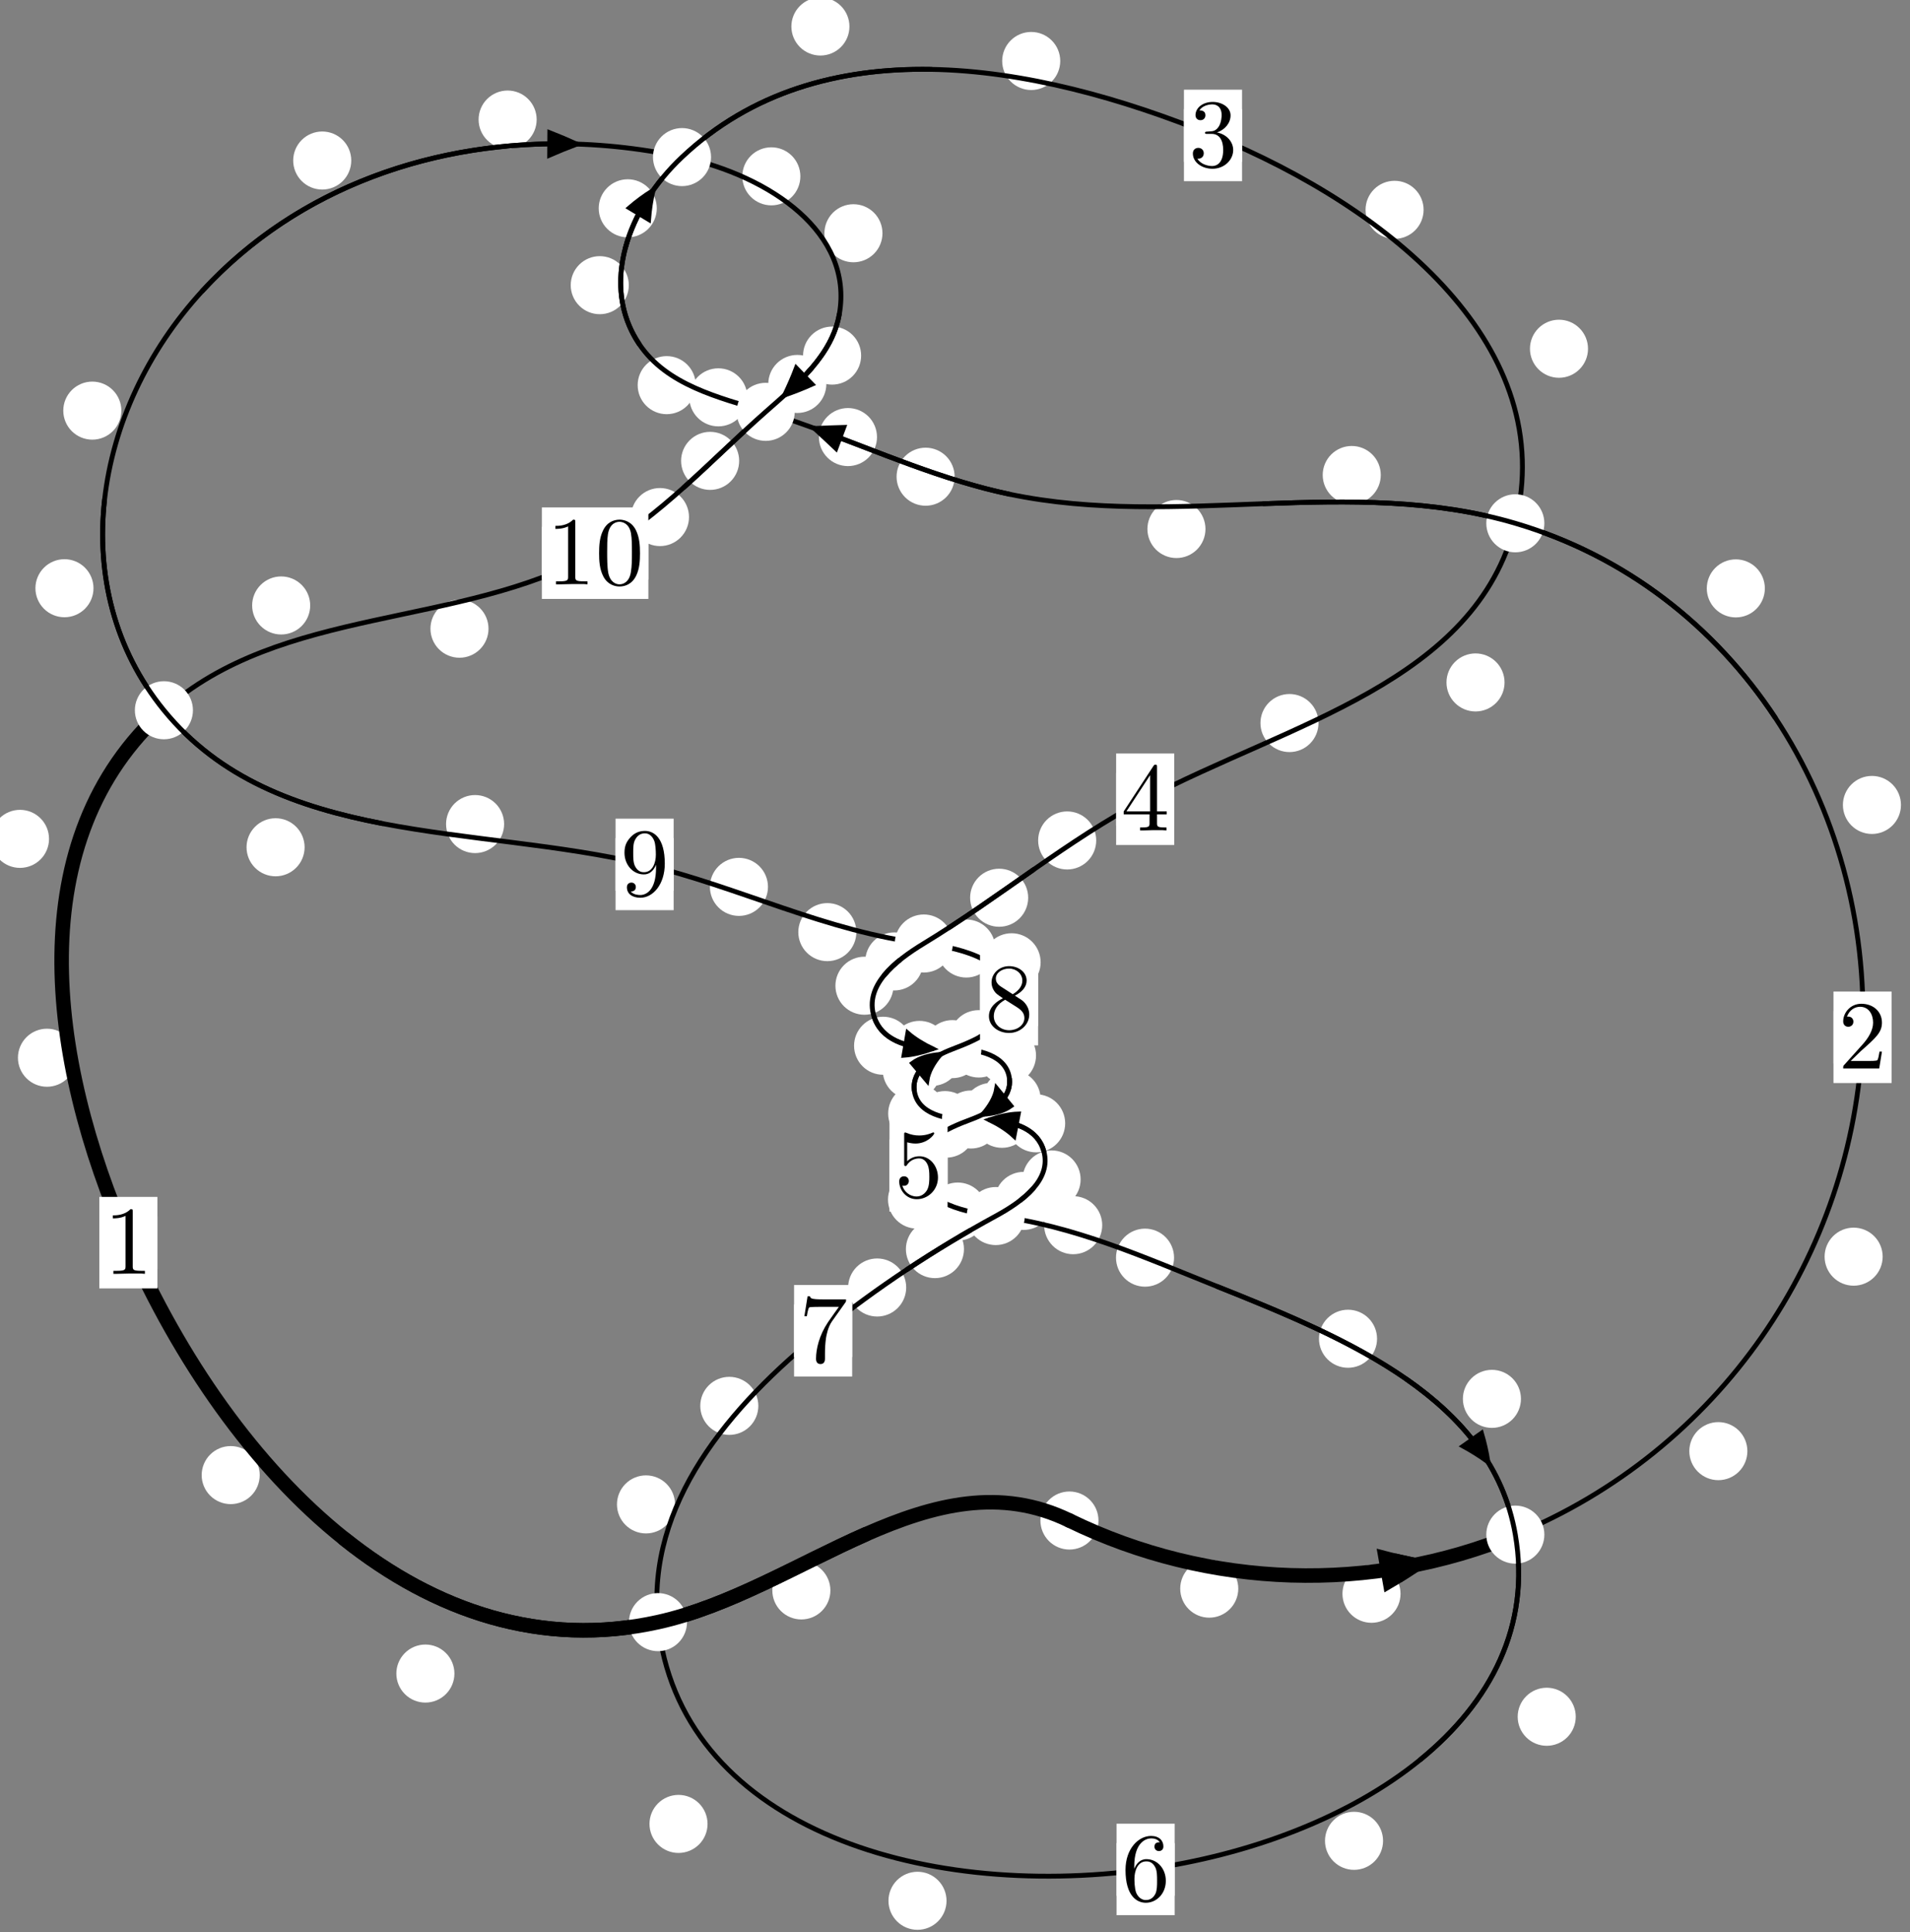 <?xml version="1.0"?>
<!-- Created by MetaPost 1.999 on 2021.07.06:0002 -->
<svg version="1.1" xmlns="http://www.w3.org/2000/svg" xmlns:xlink="http://www.w3.org/1999/xlink" width="196.631" height="198.947" viewBox="0 0 196.631 198.947">
<rect x="0" y="0" width="196.631" height="198.947" fill="#808080" stroke="none"/>
<!-- Original BoundingBox: -156.929916 -40.687622 39.701324 158.259766 -->
  <defs>
    <g transform="scale(0.01,0.01)" id="GLYPHcmr10_48">
      <path style="fill-rule: evenodd;" d="M460 -320C460 -400,455 -480,420 -554C374 -650,292 -666,250 -666C190 -666,117 -640,76 -547C44 -478,39 -400,39 -320C39 -245,43 -155,84 -79C127 2,200 22,249 22C303 22,379 1,423 -94C455 -163,460 -241,460 -320M249 -0C210 -0,151 -25,133 -121C122 -181,122 -273,122 -332C122 -396,122 -462,130 -516C149 -635,224 -644,249 -644C282 -644,348 -626,367 -527C377 -471,377 -395,377 -332C377 -257,377 -189,366 -125C351 -30,294 -0,249 -0"></path>
    </g>
    <g transform="scale(0.01,0.01)" id="GLYPHcmr10_49">
      <path style="fill-rule: evenodd;" d="M294 -640C294 -664,294 -666,271 -666C209 -602,121 -602,89 -602L89 -571C109 -571,168 -571,220 -597L220 -79C220 -43,217 -31,127 -31L95 -31L95 -0L257 -0L130 -3L217 -3L257 -3L297 -3L384 -3L419 -0L419 -31L387 -31C297 -31,294 -42,294 -79"></path>
    </g>
    <g transform="scale(0.01,0.01)" id="GLYPHcmr10_50">
      <path style="fill-rule: evenodd;" d="M127 -77L233 -180C389 -318,449 -372,449 -472C449 -586,359 -666,237 -666C124 -666,50 -574,50 -485C50 -429,100 -429,103 -429C120 -429,155 -441,155 -482C155 -508,137 -534,102 -534C94 -534,92 -534,89 -533C112 -598,166 -635,224 -635C315 -635,358 -554,358 -472C358 -392,308 -313,253 -251L61 -37C50 -26,50 -24,50 -0L421 -0L449 -174L424 -174C419 -144,412 -100,402 -85C395 -77,329 -77,307 -77"></path>
    </g>
    <g transform="scale(0.01,0.01)" id="GLYPHcmr10_51">
      <path style="fill-rule: evenodd;" d="M290 -352C372 -379,430 -449,430 -528C430 -610,342 -666,246 -666C145 -666,69 -606,69 -530C69 -497,91 -478,120 -478C151 -478,171 -500,171 -529C171 -579,124 -579,109 -579C140 -628,206 -641,242 -641C283 -641,338 -619,338 -529C338 -517,336 -459,310 -415C280 -367,246 -364,221 -363C213 -362,189 -360,182 -360C174 -359,167 -358,167 -348C167 -337,174 -337,191 -337L235 -337C317 -337,354 -269,354 -171C354 -35,285 -6,241 -6C198 -6,123 -23,88 -82C123 -77,154 -99,154 -137C154 -173,127 -193,98 -193C74 -193,42 -179,42 -135C42 -44,135 22,244 22C366 22,457 -69,457 -171C457 -253,394 -331,290 -352"></path>
    </g>
    <g transform="scale(0.01,0.01)" id="GLYPHcmr10_52">
      <path style="fill-rule: evenodd;" d="M294 -165L294 -78C294 -42,292 -31,218 -31L197 -31L197 -0L332 -0L238 -3L290 -3L332 -3L374 -3L427 -3L468 -0L468 -31L447 -31C373 -31,371 -42,371 -78L371 -165L471 -165L471 -196L371 -196L371 -651C371 -671,371 -677,355 -677C346 -677,343 -677,335 -665L28 -196L28 -165M300 -196L56 -196L300 -569"></path>
    </g>
    <g transform="scale(0.01,0.01)" id="GLYPHcmr10_53">
      <path style="fill-rule: evenodd;" d="M449 -201C449 -320,367 -420,259 -420C211 -420,168 -404,132 -369L132 -564C152 -558,185 -551,217 -551C340 -551,410 -642,410 -655C410 -661,407 -666,400 -666C399 -666,397 -666,392 -663C372 -654,323 -634,256 -634C216 -634,170 -641,123 -662C115 -665,113 -665,111 -665C101 -665,101 -657,101 -641L101 -345C101 -327,101 -319,115 -319C122 -319,124 -322,128 -328C139 -344,176 -398,257 -398C309 -398,334 -352,342 -334C358 -297,360 -258,360 -208C360 -173,360 -113,336 -71C312 -32,275 -6,229 -6C156 -6,99 -59,82 -118C85 -117,88 -116,99 -116C132 -116,149 -141,149 -165C149 -189,132 -214,99 -214C85 -214,50 -207,50 -161C50 -75,119 22,231 22C347 22,449 -74,449 -201"></path>
    </g>
    <g transform="scale(0.01,0.01)" id="GLYPHcmr10_54">
      <path style="fill-rule: evenodd;" d="M132 -328L132 -352C132 -605,256 -641,307 -641C331 -641,373 -635,395 -601C380 -601,340 -601,340 -556C340 -525,364 -510,386 -510C402 -510,432 -519,432 -558C432 -618,388 -666,305 -666C177 -666,42 -537,42 -316C42 -49,158 22,251 22C362 22,457 -72,457 -204C457 -331,368 -427,257 -427C189 -427,152 -376,132 -328M251 -6C188 -6,158 -66,152 -81C134 -128,134 -208,134 -226C134 -304,166 -404,256 -404C272 -404,318 -404,349 -342C367 -305,367 -254,367 -205C367 -157,367 -107,350 -71C320 -11,274 -6,251 -6"></path>
    </g>
    <g transform="scale(0.01,0.01)" id="GLYPHcmr10_55">
      <path style="fill-rule: evenodd;" d="M476 -609C485 -621,485 -623,485 -644L242 -644C120 -644,118 -657,114 -676L89 -676L56 -470L81 -470C84 -486,93 -549,106 -561C113 -567,191 -567,204 -567L411 -567C400 -551,321 -442,299 -409C209 -274,176 -135,176 -33C176 -23,176 22,222 22C268 22,268 -23,268 -33L268 -84C268 -139,271 -194,279 -248C283 -271,297 -357,341 -419"></path>
    </g>
    <g transform="scale(0.01,0.01)" id="GLYPHcmr10_56">
      <path style="fill-rule: evenodd;" d="M163 -457C117 -487,113 -521,113 -538C113 -599,178 -641,249 -641C322 -641,386 -589,386 -517C386 -460,347 -412,287 -377M309 -362C381 -399,430 -451,430 -517C430 -609,341 -666,250 -666C150 -666,69 -592,69 -499C69 -481,71 -436,113 -389C124 -377,161 -352,186 -335C128 -306,42 -250,42 -151C42 -45,144 22,249 22C362 22,457 -61,457 -168C457 -204,446 -249,408 -291C389 -312,373 -322,309 -362M209 -320L332 -242C360 -223,407 -193,407 -132C407 -58,332 -6,250 -6C164 -6,92 -68,92 -151C92 -209,124 -273,209 -320"></path>
    </g>
    <g transform="scale(0.01,0.01)" id="GLYPHcmr10_57">
      <path style="fill-rule: evenodd;" d="M367 -318L367 -286C367 -52,263 -6,205 -6C188 -6,134 -8,107 -42C151 -42,159 -71,159 -88C159 -119,135 -134,113 -134C97 -134,67 -125,67 -86C67 -19,121 22,206 22C335 22,457 -114,457 -329C457 -598,342 -666,253 -666C198 -666,149 -648,106 -603C65 -558,42 -516,42 -441C42 -316,130 -218,242 -218C303 -218,344 -260,367 -318M243 -241C227 -241,181 -241,150 -304C132 -341,132 -391,132 -440C132 -494,132 -541,153 -578C180 -628,218 -641,253 -641C299 -641,332 -607,349 -562C361 -530,365 -467,365 -421C365 -338,331 -241,243 -241"></path>
    </g>
  </defs>
  <path d="M127.478 163.561C127.478 162.768,127.163 162.008,126.603 161.448C126.042 160.887,125.282 160.572,124.489 160.572C123.697 160.572,122.937 160.887,122.376 161.448C121.816 162.008,121.501 162.768,121.501 163.561C121.501 164.354,121.816 165.114,122.376 165.674C122.937 166.235,123.697 166.55,124.489 166.55C125.282 166.55,126.042 166.235,126.603 165.674C127.163 165.114,127.478 164.354,127.478 163.561Z" style="fill: rgb(100%,100%,100%);stroke: none;"></path>
  <path d="M113.086 156.548C113.086 155.755,112.771 154.995,112.21 154.435C111.65 153.874,110.89 153.559,110.097 153.559C109.304 153.559,108.544 153.874,107.984 154.435C107.423 154.995,107.108 155.755,107.108 156.548C107.108 157.341,107.423 158.101,107.984 158.661C108.544 159.222,109.304 159.537,110.097 159.537C110.89 159.537,111.65 159.222,112.21 158.661C112.771 158.101,113.086 157.341,113.086 156.548Z" style="fill: rgb(100%,100%,100%);stroke: none;"></path>
  <path d="M179.89 149.405C179.89 148.612,179.575 147.852,179.014 147.291C178.454 146.731,177.693 146.416,176.901 146.416C176.108 146.416,175.348 146.731,174.787 147.291C174.227 147.852,173.912 148.612,173.912 149.405C173.912 150.197,174.227 150.957,174.787 151.518C175.348 152.078,176.108 152.393,176.901 152.393C177.693 152.393,178.454 152.078,179.014 151.518C179.575 150.957,179.89 150.197,179.89 149.405Z" style="fill: rgb(100%,100%,100%);stroke: none;"></path>
  <path d="M144.182 164.089C144.182 163.297,143.867 162.537,143.306 161.976C142.746 161.416,141.986 161.101,141.193 161.101C140.4 161.101,139.64 161.416,139.08 161.976C138.519 162.537,138.204 163.297,138.204 164.089C138.204 164.882,138.519 165.642,139.08 166.203C139.64 166.763,140.4 167.078,141.193 167.078C141.986 167.078,142.746 166.763,143.306 166.203C143.867 165.642,144.182 164.882,144.182 164.089Z" style="fill: rgb(100%,100%,100%);stroke: none;"></path>
  <path d="M195.701 82.874C195.701 82.082,195.386 81.322,194.826 80.761C194.265 80.201,193.505 79.886,192.713 79.886C191.92 79.886,191.16 80.201,190.599 80.761C190.039 81.322,189.724 82.082,189.724 82.874C189.724 83.667,190.039 84.427,190.599 84.988C191.16 85.548,191.92 85.863,192.713 85.863C193.505 85.863,194.265 85.548,194.826 84.988C195.386 84.427,195.701 83.667,195.701 82.874Z" style="fill: rgb(100%,100%,100%);stroke: none;"></path>
  <path d="M193.817 129.382C193.817 128.59,193.502 127.83,192.941 127.269C192.381 126.709,191.621 126.394,190.828 126.394C190.035 126.394,189.275 126.709,188.715 127.269C188.154 127.83,187.839 128.59,187.839 129.382C187.839 130.175,188.154 130.935,188.715 131.496C189.275 132.056,190.035 132.371,190.828 132.371C191.621 132.371,192.381 132.056,192.941 131.496C193.502 130.935,193.817 130.175,193.817 129.382Z" style="fill: rgb(100%,100%,100%);stroke: none;"></path>
  <path d="M142.149 48.905C142.149 48.112,141.834 47.352,141.273 46.791C140.713 46.231,139.952 45.916,139.16 45.916C138.367 45.916,137.607 46.231,137.046 46.791C136.486 47.352,136.171 48.112,136.171 48.905C136.171 49.697,136.486 50.457,137.046 51.018C137.607 51.578,138.367 51.893,139.16 51.893C139.952 51.893,140.713 51.578,141.273 51.018C141.834 50.457,142.149 49.697,142.149 48.905Z" style="fill: rgb(100%,100%,100%);stroke: none;"></path>
  <path d="M181.689 60.578C181.689 59.786,181.374 59.026,180.813 58.465C180.253 57.905,179.493 57.59,178.7 57.59C177.907 57.59,177.147 57.905,176.587 58.465C176.026 59.026,175.711 59.786,175.711 60.578C175.711 61.371,176.026 62.131,176.587 62.692C177.147 63.252,177.907 63.567,178.7 63.567C179.493 63.567,180.253 63.252,180.813 62.692C181.374 62.131,181.689 61.371,181.689 60.578Z" style="fill: rgb(100%,100%,100%);stroke: none;"></path>
  <path d="M98.278 49.081C98.278 48.288,97.964 47.528,97.403 46.967C96.843 46.407,96.082 46.092,95.29 46.092C94.497 46.092,93.737 46.407,93.176 46.967C92.616 47.528,92.301 48.288,92.301 49.081C92.301 49.873,92.616 50.633,93.176 51.194C93.737 51.754,94.497 52.069,95.29 52.069C96.082 52.069,96.843 51.754,97.403 51.194C97.964 50.633,98.278 49.873,98.278 49.081Z" style="fill: rgb(100%,100%,100%);stroke: none;"></path>
  <path d="M124.101 54.466C124.101 53.674,123.786 52.913,123.226 52.353C122.665 51.793,121.905 51.478,121.112 51.478C120.32 51.478,119.56 51.793,118.999 52.353C118.439 52.913,118.124 53.674,118.124 54.466C118.124 55.259,118.439 56.019,118.999 56.58C119.56 57.14,120.32 57.455,121.112 57.455C121.905 57.455,122.665 57.14,123.226 56.58C123.786 56.019,124.101 55.259,124.101 54.466Z" style="fill: rgb(100%,100%,100%);stroke: none;"></path>
  <path d="M76.94 40.909C76.94 40.116,76.625 39.356,76.064 38.795C75.504 38.235,74.744 37.92,73.951 37.92C73.158 37.92,72.398 38.235,71.838 38.795C71.277 39.356,70.962 40.116,70.962 40.909C70.962 41.701,71.277 42.462,71.838 43.022C72.398 43.582,73.158 43.897,73.951 43.897C74.744 43.897,75.504 43.582,76.064 43.022C76.625 42.462,76.94 41.701,76.94 40.909Z" style="fill: rgb(100%,100%,100%);stroke: none;"></path>
  <path d="M90.285 44.999C90.285 44.207,89.97 43.447,89.409 42.886C88.849 42.326,88.089 42.011,87.296 42.011C86.503 42.011,85.743 42.326,85.183 42.886C84.622 43.447,84.307 44.207,84.307 44.999C84.307 45.792,84.622 46.552,85.183 47.113C85.743 47.673,86.503 47.988,87.296 47.988C88.089 47.988,88.849 47.673,89.409 47.113C89.97 46.552,90.285 45.792,90.285 44.999Z" style="fill: rgb(100%,100%,100%);stroke: none;"></path>
  <path d="M64.733 29.361C64.733 28.568,64.418 27.808,63.857 27.248C63.297 26.687,62.537 26.372,61.744 26.372C60.951 26.372,60.191 26.687,59.631 27.248C59.07 27.808,58.755 28.568,58.755 29.361C58.755 30.154,59.07 30.914,59.631 31.474C60.191 32.035,60.951 32.35,61.744 32.35C62.537 32.35,63.297 32.035,63.857 31.474C64.418 30.914,64.733 30.154,64.733 29.361Z" style="fill: rgb(100%,100%,100%);stroke: none;"></path>
  <path d="M71.625 39.654C71.625 38.861,71.31 38.101,70.749 37.541C70.189 36.98,69.428 36.665,68.636 36.665C67.843 36.665,67.083 36.98,66.522 37.541C65.962 38.101,65.647 38.861,65.647 39.654C65.647 40.447,65.962 41.207,66.522 41.767C67.083 42.328,67.843 42.643,68.636 42.643C69.428 42.643,70.189 42.328,70.749 41.767C71.31 41.207,71.625 40.447,71.625 39.654Z" style="fill: rgb(100%,100%,100%);stroke: none;"></path>
  <path d="M87.448 2.729C87.448 1.936,87.133 1.176,86.573 0.616C86.012 0.055,85.252 -0.26,84.459 -0.26C83.667 -0.26,82.907 0.055,82.346 0.616C81.786 1.176,81.471 1.936,81.471 2.729C81.471 3.522,81.786 4.282,82.346 4.842C82.907 5.403,83.667 5.718,84.459 5.718C85.252 5.718,86.012 5.403,86.573 4.842C87.133 4.282,87.448 3.522,87.448 2.729Z" style="fill: rgb(100%,100%,100%);stroke: none;"></path>
  <path d="M67.615 21.446C67.615 20.653,67.3 19.893,66.739 19.333C66.179 18.772,65.419 18.457,64.626 18.457C63.833 18.457,63.073 18.772,62.513 19.333C61.952 19.893,61.637 20.653,61.637 21.446C61.637 22.239,61.952 22.999,62.513 23.559C63.073 24.12,63.833 24.435,64.626 24.435C65.419 24.435,66.179 24.12,66.739 23.559C67.3 22.999,67.615 22.239,67.615 21.446Z" style="fill: rgb(100%,100%,100%);stroke: none;"></path>
  <path d="M146.557 21.602C146.557 20.809,146.242 20.049,145.682 19.489C145.121 18.928,144.361 18.613,143.569 18.613C142.776 18.613,142.016 18.928,141.455 19.489C140.895 20.049,140.58 20.809,140.58 21.602C140.58 22.395,140.895 23.155,141.455 23.715C142.016 24.276,142.776 24.591,143.569 24.591C144.361 24.591,145.121 24.276,145.682 23.715C146.242 23.155,146.557 22.395,146.557 21.602Z" style="fill: rgb(100%,100%,100%);stroke: none;"></path>
  <path d="M109.15 6.279C109.15 5.486,108.835 4.726,108.275 4.166C107.714 3.605,106.954 3.29,106.161 3.29C105.369 3.29,104.609 3.605,104.048 4.166C103.488 4.726,103.173 5.486,103.173 6.279C103.173 7.072,103.488 7.832,104.048 8.392C104.609 8.953,105.369 9.268,106.161 9.268C106.954 9.268,107.714 8.953,108.275 8.392C108.835 7.832,109.15 7.072,109.15 6.279Z" style="fill: rgb(100%,100%,100%);stroke: none;"></path>
  <path d="M154.891 70.261C154.891 69.469,154.576 68.708,154.015 68.148C153.455 67.588,152.695 67.273,151.902 67.273C151.109 67.273,150.349 67.588,149.789 68.148C149.228 68.708,148.913 69.469,148.913 70.261C148.913 71.054,149.228 71.814,149.789 72.375C150.349 72.935,151.109 73.25,151.902 73.25C152.695 73.25,153.455 72.935,154.015 72.375C154.576 71.814,154.891 71.054,154.891 70.261Z" style="fill: rgb(100%,100%,100%);stroke: none;"></path>
  <path d="M163.483 35.906C163.483 35.113,163.168 34.353,162.608 33.793C162.048 33.232,161.287 32.917,160.495 32.917C159.702 32.917,158.942 33.232,158.381 33.793C157.821 34.353,157.506 35.113,157.506 35.906C157.506 36.699,157.821 37.459,158.381 38.019C158.942 38.58,159.702 38.895,160.495 38.895C161.287 38.895,162.048 38.58,162.608 38.019C163.168 37.459,163.483 36.699,163.483 35.906Z" style="fill: rgb(100%,100%,100%);stroke: none;"></path>
  <path d="M112.853 86.53C112.853 85.737,112.538 84.977,111.978 84.417C111.417 83.856,110.657 83.541,109.864 83.541C109.072 83.541,108.312 83.856,107.751 84.417C107.191 84.977,106.876 85.737,106.876 86.53C106.876 87.323,107.191 88.083,107.751 88.643C108.312 89.204,109.072 89.519,109.864 89.519C110.657 89.519,111.417 89.204,111.978 88.643C112.538 88.083,112.853 87.323,112.853 86.53Z" style="fill: rgb(100%,100%,100%);stroke: none;"></path>
  <path d="M135.739 74.443C135.739 73.65,135.424 72.89,134.863 72.33C134.303 71.769,133.543 71.454,132.75 71.454C131.957 71.454,131.197 71.769,130.637 72.33C130.076 72.89,129.761 73.65,129.761 74.443C129.761 75.236,130.076 75.996,130.637 76.557C131.197 77.117,131.957 77.432,132.75 77.432C133.543 77.432,134.303 77.117,134.863 76.557C135.424 75.996,135.739 75.236,135.739 74.443Z" style="fill: rgb(100%,100%,100%);stroke: none;"></path>
  <path d="M95.054 98.986C95.054 98.193,94.739 97.433,94.179 96.872C93.618 96.312,92.858 95.997,92.065 95.997C91.273 95.997,90.512 96.312,89.952 96.872C89.391 97.433,89.077 98.193,89.077 98.986C89.077 99.778,89.391 100.539,89.952 101.099C90.512 101.66,91.273 101.974,92.065 101.974C92.858 101.974,93.618 101.66,94.179 101.099C94.739 100.539,95.054 99.778,95.054 98.986Z" style="fill: rgb(100%,100%,100%);stroke: none;"></path>
  <path d="M105.849 92.428C105.849 91.635,105.534 90.875,104.974 90.315C104.413 89.754,103.653 89.439,102.86 89.439C102.068 89.439,101.308 89.754,100.747 90.315C100.187 90.875,99.872 91.635,99.872 92.428C99.872 93.221,100.187 93.981,100.747 94.541C101.308 95.102,102.068 95.417,102.86 95.417C103.653 95.417,104.413 95.102,104.974 94.541C105.534 93.981,105.849 93.221,105.849 92.428Z" style="fill: rgb(100%,100%,100%);stroke: none;"></path>
  <path d="M93.903 107.666C93.903 106.874,93.588 106.114,93.027 105.553C92.467 104.993,91.707 104.678,90.914 104.678C90.121 104.678,89.361 104.993,88.801 105.553C88.24 106.114,87.925 106.874,87.925 107.666C87.925 108.459,88.24 109.219,88.801 109.78C89.361 110.34,90.121 110.655,90.914 110.655C91.707 110.655,92.467 110.34,93.027 109.78C93.588 109.219,93.903 108.459,93.903 107.666Z" style="fill: rgb(100%,100%,100%);stroke: none;"></path>
  <path d="M91.982 101.487C91.982 100.694,91.667 99.934,91.107 99.373C90.547 98.813,89.786 98.498,88.994 98.498C88.201 98.498,87.441 98.813,86.88 99.373C86.32 99.934,86.005 100.694,86.005 101.487C86.005 102.279,86.32 103.04,86.88 103.6C87.441 104.16,88.201 104.475,88.994 104.475C89.786 104.475,90.547 104.16,91.107 103.6C91.667 103.04,91.982 102.279,91.982 101.487Z" style="fill: rgb(100%,100%,100%);stroke: none;"></path>
  <path d="M103.756 107.95C103.756 107.157,103.441 106.397,102.88 105.837C102.32 105.276,101.559 104.961,100.767 104.961C99.974 104.961,99.214 105.276,98.653 105.837C98.093 106.397,97.778 107.157,97.778 107.95C97.778 108.743,98.093 109.503,98.653 110.063C99.214 110.624,99.974 110.939,100.767 110.939C101.559 110.939,102.32 110.624,102.88 110.063C103.441 109.503,103.756 108.743,103.756 107.95Z" style="fill: rgb(100%,100%,100%);stroke: none;"></path>
  <path d="M97.647 108.095C97.647 107.302,97.332 106.542,96.772 105.981C96.212 105.421,95.451 105.106,94.659 105.106C93.866 105.106,93.106 105.421,92.545 105.981C91.985 106.542,91.67 107.302,91.67 108.095C91.67 108.887,91.985 109.647,92.545 110.208C93.106 110.768,93.866 111.083,94.659 111.083C95.451 111.083,96.212 110.768,96.772 110.208C97.332 109.647,97.647 108.887,97.647 108.095Z" style="fill: rgb(100%,100%,100%);stroke: none;"></path>
  <path d="M107.129 113.163C107.129 112.37,106.814 111.61,106.253 111.049C105.693 110.489,104.933 110.174,104.14 110.174C103.347 110.174,102.587 110.489,102.027 111.049C101.466 111.61,101.151 112.37,101.151 113.163C101.151 113.955,101.466 114.716,102.027 115.276C102.587 115.837,103.347 116.151,104.14 116.151C104.933 116.151,105.693 115.837,106.253 115.276C106.814 114.716,107.129 113.955,107.129 113.163Z" style="fill: rgb(100%,100%,100%);stroke: none;"></path>
  <path d="M106.657 108.669C106.657 107.876,106.342 107.116,105.781 106.556C105.221 105.995,104.461 105.68,103.668 105.68C102.875 105.68,102.115 105.995,101.555 106.556C100.994 107.116,100.679 107.876,100.679 108.669C100.679 109.462,100.994 110.222,101.555 110.782C102.115 111.343,102.875 111.658,103.668 111.658C104.461 111.658,105.221 111.343,105.781 110.782C106.342 110.222,106.657 109.462,106.657 108.669Z" style="fill: rgb(100%,100%,100%);stroke: none;"></path>
  <path d="M100.41 116.199C100.41 115.406,100.095 114.646,99.535 114.086C98.975 113.525,98.214 113.21,97.422 113.21C96.629 113.21,95.869 113.525,95.308 114.086C94.748 114.646,94.433 115.406,94.433 116.199C94.433 116.992,94.748 117.752,95.308 118.312C95.869 118.873,96.629 119.188,97.422 119.188C98.214 119.188,98.975 118.873,99.535 118.312C100.095 117.752,100.41 116.992,100.41 116.199Z" style="fill: rgb(100%,100%,100%);stroke: none;"></path>
  <path d="M105.043 114.483C105.043 113.69,104.728 112.93,104.167 112.37C103.607 111.809,102.847 111.494,102.054 111.494C101.261 111.494,100.501 111.809,99.941 112.37C99.38 112.93,99.065 113.69,99.065 114.483C99.065 115.276,99.38 116.036,99.941 116.596C100.501 117.157,101.261 117.472,102.054 117.472C102.847 117.472,103.607 117.157,104.167 116.596C104.728 116.036,105.043 115.276,105.043 114.483Z" style="fill: rgb(100%,100%,100%);stroke: none;"></path>
  <path d="M97.395 123.507C97.395 122.714,97.081 121.954,96.52 121.394C95.96 120.833,95.199 120.518,94.407 120.518C93.614 120.518,92.854 120.833,92.293 121.394C91.733 121.954,91.418 122.714,91.418 123.507C91.418 124.3,91.733 125.06,92.293 125.62C92.854 126.181,93.614 126.496,94.407 126.496C95.199 126.496,95.96 126.181,96.52 125.62C97.081 125.06,97.395 124.3,97.395 123.507Z" style="fill: rgb(100%,100%,100%);stroke: none;"></path>
  <path d="M97.669 117.449C97.669 116.656,97.354 115.896,96.794 115.336C96.233 114.775,95.473 114.46,94.681 114.46C93.888 114.46,93.128 114.775,92.567 115.336C92.007 115.896,91.692 116.656,91.692 117.449C91.692 118.242,92.007 119.002,92.567 119.562C93.128 120.123,93.888 120.438,94.681 120.438C95.473 120.438,96.233 120.123,96.794 119.562C97.354 119.002,97.669 118.242,97.669 117.449Z" style="fill: rgb(100%,100%,100%);stroke: none;"></path>
  <path d="M113.471 126.142C113.471 125.349,113.156 124.589,112.596 124.029C112.035 123.468,111.275 123.153,110.482 123.153C109.69 123.153,108.929 123.468,108.369 124.029C107.808 124.589,107.493 125.349,107.493 126.142C107.493 126.935,107.808 127.695,108.369 128.255C108.929 128.816,109.69 129.131,110.482 129.131C111.275 129.131,112.035 128.816,112.596 128.255C113.156 127.695,113.471 126.935,113.471 126.142Z" style="fill: rgb(100%,100%,100%);stroke: none;"></path>
  <path d="M101.587 124.738C101.587 123.945,101.272 123.185,100.712 122.625C100.152 122.064,99.391 121.749,98.599 121.749C97.806 121.749,97.046 122.064,96.485 122.625C95.925 123.185,95.61 123.945,95.61 124.738C95.61 125.531,95.925 126.291,96.485 126.852C97.046 127.412,97.806 127.727,98.599 127.727C99.391 127.727,100.152 127.412,100.712 126.852C101.272 126.291,101.587 125.531,101.587 124.738Z" style="fill: rgb(100%,100%,100%);stroke: none;"></path>
  <path d="M141.765 137.832C141.765 137.04,141.45 136.28,140.89 135.719C140.329 135.159,139.569 134.844,138.777 134.844C137.984 134.844,137.224 135.159,136.663 135.719C136.103 136.28,135.788 137.04,135.788 137.832C135.788 138.625,136.103 139.385,136.663 139.946C137.224 140.506,137.984 140.821,138.777 140.821C139.569 140.821,140.329 140.506,140.89 139.946C141.45 139.385,141.765 138.625,141.765 137.832Z" style="fill: rgb(100%,100%,100%);stroke: none;"></path>
  <path d="M120.868 129.484C120.868 128.692,120.553 127.932,119.992 127.371C119.432 126.811,118.672 126.496,117.879 126.496C117.086 126.496,116.326 126.811,115.766 127.371C115.205 127.932,114.89 128.692,114.89 129.484C114.89 130.277,115.205 131.037,115.766 131.598C116.326 132.158,117.086 132.473,117.879 132.473C118.672 132.473,119.432 132.158,119.992 131.598C120.553 131.037,120.868 130.277,120.868 129.484Z" style="fill: rgb(100%,100%,100%);stroke: none;"></path>
  <path d="M162.221 176.752C162.221 175.959,161.906 175.199,161.345 174.639C160.785 174.078,160.025 173.763,159.232 173.763C158.439 173.763,157.679 174.078,157.119 174.639C156.558 175.199,156.243 175.959,156.243 176.752C156.243 177.545,156.558 178.305,157.119 178.865C157.679 179.426,158.439 179.741,159.232 179.741C160.025 179.741,160.785 179.426,161.345 178.865C161.906 178.305,162.221 177.545,162.221 176.752Z" style="fill: rgb(100%,100%,100%);stroke: none;"></path>
  <path d="M156.579 144.022C156.579 143.229,156.264 142.469,155.704 141.908C155.143 141.348,154.383 141.033,153.591 141.033C152.798 141.033,152.038 141.348,151.477 141.908C150.917 142.469,150.602 143.229,150.602 144.022C150.602 144.814,150.917 145.575,151.477 146.135C152.038 146.695,152.798 147.01,153.591 147.01C154.383 147.01,155.143 146.695,155.704 146.135C156.264 145.575,156.579 144.814,156.579 144.022Z" style="fill: rgb(100%,100%,100%);stroke: none;"></path>
  <path d="M97.444 195.699C97.444 194.906,97.129 194.146,96.568 193.586C96.008 193.025,95.248 192.71,94.455 192.71C93.662 192.71,92.902 193.025,92.342 193.586C91.781 194.146,91.466 194.906,91.466 195.699C91.466 196.492,91.781 197.252,92.342 197.812C92.902 198.373,93.662 198.688,94.455 198.688C95.248 198.688,96.008 198.373,96.568 197.812C97.129 197.252,97.444 196.492,97.444 195.699Z" style="fill: rgb(100%,100%,100%);stroke: none;"></path>
  <path d="M142.384 189.524C142.384 188.732,142.069 187.971,141.508 187.411C140.948 186.85,140.188 186.535,139.395 186.535C138.602 186.535,137.842 186.85,137.282 187.411C136.721 187.971,136.406 188.732,136.406 189.524C136.406 190.317,136.721 191.077,137.282 191.638C137.842 192.198,138.602 192.513,139.395 192.513C140.188 192.513,140.948 192.198,141.508 191.638C142.069 191.077,142.384 190.317,142.384 189.524Z" style="fill: rgb(100%,100%,100%);stroke: none;"></path>
  <path d="M69.493 154.888C69.493 154.095,69.178 153.335,68.618 152.775C68.057 152.214,67.297 151.899,66.504 151.899C65.712 151.899,64.952 152.214,64.391 152.775C63.831 153.335,63.516 154.095,63.516 154.888C63.516 155.681,63.831 156.441,64.391 157.001C64.952 157.562,65.712 157.877,66.504 157.877C67.297 157.877,68.057 157.562,68.618 157.001C69.178 156.441,69.493 155.681,69.493 154.888Z" style="fill: rgb(100%,100%,100%);stroke: none;"></path>
  <path d="M72.841 187.785C72.841 186.992,72.526 186.232,71.966 185.671C71.405 185.111,70.645 184.796,69.852 184.796C69.06 184.796,68.299 185.111,67.739 185.671C67.178 186.232,66.863 186.992,66.863 187.785C66.863 188.577,67.178 189.338,67.739 189.898C68.299 190.459,69.06 190.773,69.852 190.773C70.645 190.773,71.405 190.459,71.966 189.898C72.526 189.338,72.841 188.577,72.841 187.785Z" style="fill: rgb(100%,100%,100%);stroke: none;"></path>
  <path d="M93.292 132.556C93.292 131.763,92.977 131.003,92.416 130.443C91.856 129.882,91.096 129.567,90.303 129.567C89.51 129.567,88.75 129.882,88.19 130.443C87.629 131.003,87.314 131.763,87.314 132.556C87.314 133.349,87.629 134.109,88.19 134.669C88.75 135.23,89.51 135.545,90.303 135.545C91.096 135.545,91.856 135.23,92.416 134.669C92.977 134.109,93.292 133.349,93.292 132.556Z" style="fill: rgb(100%,100%,100%);stroke: none;"></path>
  <path d="M78.069 144.743C78.069 143.95,77.754 143.19,77.194 142.629C76.633 142.069,75.873 141.754,75.08 141.754C74.288 141.754,73.527 142.069,72.967 142.629C72.406 143.19,72.091 143.95,72.091 144.743C72.091 145.535,72.406 146.295,72.967 146.856C73.527 147.416,74.288 147.731,75.08 147.731C75.873 147.731,76.633 147.416,77.194 146.856C77.754 146.295,78.069 145.535,78.069 144.743Z" style="fill: rgb(100%,100%,100%);stroke: none;"></path>
  <path d="M108.368 123.64C108.368 122.848,108.054 122.088,107.493 121.527C106.933 120.967,106.172 120.652,105.38 120.652C104.587 120.652,103.827 120.967,103.266 121.527C102.706 122.088,102.391 122.848,102.391 123.64C102.391 124.433,102.706 125.193,103.266 125.754C103.827 126.314,104.587 126.629,105.38 126.629C106.172 126.629,106.933 126.314,107.493 125.754C108.054 125.193,108.368 124.433,108.368 123.64Z" style="fill: rgb(100%,100%,100%);stroke: none;"></path>
  <path d="M99.239 128.605C99.239 127.812,98.924 127.052,98.363 126.491C97.803 125.931,97.043 125.616,96.25 125.616C95.457 125.616,94.697 125.931,94.137 126.491C93.576 127.052,93.261 127.812,93.261 128.605C93.261 129.397,93.576 130.157,94.137 130.718C94.697 131.278,95.457 131.593,96.25 131.593C97.043 131.593,97.803 131.278,98.363 130.718C98.924 130.157,99.239 129.397,99.239 128.605Z" style="fill: rgb(100%,100%,100%);stroke: none;"></path>
  <path d="M109.658 115.654C109.658 114.861,109.343 114.101,108.783 113.54C108.222 112.98,107.462 112.665,106.67 112.665C105.877 112.665,105.117 112.98,104.556 113.54C103.996 114.101,103.681 114.861,103.681 115.654C103.681 116.446,103.996 117.207,104.556 117.767C105.117 118.328,105.877 118.642,106.67 118.642C107.462 118.642,108.222 118.328,108.783 117.767C109.343 117.207,109.658 116.446,109.658 115.654Z" style="fill: rgb(100%,100%,100%);stroke: none;"></path>
  <path d="M111.248 121.431C111.248 120.638,110.933 119.878,110.373 119.317C109.812 118.757,109.052 118.442,108.26 118.442C107.467 118.442,106.707 118.757,106.146 119.317C105.586 119.878,105.271 120.638,105.271 121.431C105.271 122.223,105.586 122.983,106.146 123.544C106.707 124.104,107.467 124.419,108.26 124.419C109.052 124.419,109.812 124.104,110.373 123.544C110.933 122.983,111.248 122.223,111.248 121.431Z" style="fill: rgb(100%,100%,100%);stroke: none;"></path>
  <path d="M100.273 115.321C100.273 114.528,99.958 113.768,99.398 113.208C98.837 112.647,98.077 112.332,97.285 112.332C96.492 112.332,95.732 112.647,95.171 113.208C94.611 113.768,94.296 114.528,94.296 115.321C94.296 116.114,94.611 116.874,95.171 117.434C95.732 117.995,96.492 118.31,97.285 118.31C98.077 118.31,98.837 117.995,99.398 117.434C99.958 116.874,100.273 116.114,100.273 115.321Z" style="fill: rgb(100%,100%,100%);stroke: none;"></path>
  <path d="M106.139 115.188C106.139 114.395,105.824 113.635,105.263 113.074C104.703 112.514,103.943 112.199,103.15 112.199C102.357 112.199,101.597 112.514,101.037 113.074C100.476 113.635,100.161 114.395,100.161 115.188C100.161 115.98,100.476 116.741,101.037 117.301C101.597 117.862,102.357 118.176,103.15 118.176C103.943 118.176,104.703 117.862,105.263 117.301C105.824 116.741,106.139 115.98,106.139 115.188Z" style="fill: rgb(100%,100%,100%);stroke: none;"></path>
  <path d="M96.853 110.182C96.853 109.389,96.538 108.629,95.978 108.069C95.418 107.508,94.657 107.193,93.865 107.193C93.072 107.193,92.312 107.508,91.751 108.069C91.191 108.629,90.876 109.389,90.876 110.182C90.876 110.975,91.191 111.735,91.751 112.295C92.312 112.856,93.072 113.171,93.865 113.171C94.657 113.171,95.418 112.856,95.978 112.295C96.538 111.735,96.853 110.975,96.853 110.182Z" style="fill: rgb(100%,100%,100%);stroke: none;"></path>
  <path d="M97.413 114.646C97.413 113.853,97.098 113.093,96.537 112.533C95.977 111.972,95.217 111.657,94.424 111.657C93.631 111.657,92.871 111.972,92.311 112.533C91.75 113.093,91.435 113.853,91.435 114.646C91.435 115.439,91.75 116.199,92.311 116.759C92.871 117.32,93.631 117.635,94.424 117.635C95.217 117.635,95.977 117.32,96.537 116.759C97.098 116.199,97.413 115.439,97.413 114.646Z" style="fill: rgb(100%,100%,100%);stroke: none;"></path>
  <path d="M103.732 106.99C103.732 106.197,103.417 105.437,102.856 104.876C102.296 104.316,101.536 104.001,100.743 104.001C99.95 104.001,99.19 104.316,98.63 104.876C98.069 105.437,97.754 106.197,97.754 106.99C97.754 107.782,98.069 108.542,98.63 109.103C99.19 109.663,99.95 109.978,100.743 109.978C101.536 109.978,102.296 109.663,102.856 109.103C103.417 108.542,103.732 107.782,103.732 106.99Z" style="fill: rgb(100%,100%,100%);stroke: none;"></path>
  <path d="M98.928 108.815C98.928 108.022,98.613 107.262,98.053 106.701C97.492 106.141,96.732 105.826,95.939 105.826C95.147 105.826,94.387 106.141,93.826 106.701C93.266 107.262,92.951 108.022,92.951 108.815C92.951 109.607,93.266 110.368,93.826 110.928C94.387 111.489,95.147 111.803,95.939 111.803C96.732 111.803,97.492 111.489,98.053 110.928C98.613 110.368,98.928 109.607,98.928 108.815Z" style="fill: rgb(100%,100%,100%);stroke: none;"></path>
  <path d="M107.131 99.074C107.131 98.281,106.816 97.521,106.256 96.96C105.695 96.4,104.935 96.085,104.143 96.085C103.35 96.085,102.59 96.4,102.029 96.96C101.469 97.521,101.154 98.281,101.154 99.074C101.154 99.866,101.469 100.626,102.029 101.187C102.59 101.747,103.35 102.062,104.143 102.062C104.935 102.062,105.695 101.747,106.256 101.187C106.816 100.626,107.131 99.866,107.131 99.074Z" style="fill: rgb(100%,100%,100%);stroke: none;"></path>
  <path d="M106.679 105.692C106.679 104.9,106.364 104.14,105.803 103.579C105.243 103.019,104.482 102.704,103.69 102.704C102.897 102.704,102.137 103.019,101.576 103.579C101.016 104.14,100.701 104.9,100.701 105.692C100.701 106.485,101.016 107.245,101.576 107.806C102.137 108.366,102.897 108.681,103.69 108.681C104.482 108.681,105.243 108.366,105.803 107.806C106.364 107.245,106.679 106.485,106.679 105.692Z" style="fill: rgb(100%,100%,100%);stroke: none;"></path>
  <path d="M88.162 95.968C88.162 95.176,87.847 94.416,87.287 93.855C86.726 93.295,85.966 92.98,85.173 92.98C84.381 92.98,83.62 93.295,83.06 93.855C82.499 94.416,82.185 95.176,82.185 95.968C82.185 96.761,82.499 97.521,83.06 98.082C83.62 98.642,84.381 98.957,85.173 98.957C85.966 98.957,86.726 98.642,87.287 98.082C87.847 97.521,88.162 96.761,88.162 95.968Z" style="fill: rgb(100%,100%,100%);stroke: none;"></path>
  <path d="M102.468 97.656C102.468 96.863,102.153 96.103,101.592 95.543C101.032 94.982,100.272 94.667,99.479 94.667C98.686 94.667,97.926 94.982,97.366 95.543C96.805 96.103,96.49 96.863,96.49 97.656C96.49 98.449,96.805 99.209,97.366 99.769C97.926 100.33,98.686 100.645,99.479 100.645C100.272 100.645,101.032 100.33,101.592 99.769C102.153 99.209,102.468 98.449,102.468 97.656Z" style="fill: rgb(100%,100%,100%);stroke: none;"></path>
  <path d="M51.898 84.844C51.898 84.051,51.583 83.291,51.023 82.73C50.463 82.17,49.702 81.855,48.91 81.855C48.117 81.855,47.357 82.17,46.796 82.73C46.236 83.291,45.921 84.051,45.921 84.844C45.921 85.636,46.236 86.396,46.796 86.957C47.357 87.517,48.117 87.832,48.91 87.832C49.702 87.832,50.463 87.517,51.023 86.957C51.583 86.396,51.898 85.636,51.898 84.844Z" style="fill: rgb(100%,100%,100%);stroke: none;"></path>
  <path d="M79.062 91.31C79.062 90.517,78.747 89.757,78.186 89.196C77.626 88.636,76.866 88.321,76.073 88.321C75.28 88.321,74.52 88.636,73.96 89.196C73.399 89.757,73.084 90.517,73.084 91.31C73.084 92.102,73.399 92.863,73.96 93.423C74.52 93.983,75.28 94.298,76.073 94.298C76.866 94.298,77.626 93.983,78.186 93.423C78.747 92.863,79.062 92.102,79.062 91.31Z" style="fill: rgb(100%,100%,100%);stroke: none;"></path>
  <path d="M9.625 60.561C9.625 59.769,9.31 59.009,8.749 58.448C8.189 57.888,7.429 57.573,6.636 57.573C5.843 57.573,5.083 57.888,4.523 58.448C3.962 59.009,3.647 59.769,3.647 60.561C3.647 61.354,3.962 62.114,4.523 62.675C5.083 63.235,5.843 63.55,6.636 63.55C7.429 63.55,8.189 63.235,8.749 62.675C9.31 62.114,9.625 61.354,9.625 60.561Z" style="fill: rgb(100%,100%,100%);stroke: none;"></path>
  <path d="M31.359 87.232C31.359 86.439,31.044 85.679,30.483 85.119C29.923 84.558,29.163 84.243,28.37 84.243C27.577 84.243,26.817 84.558,26.257 85.119C25.696 85.679,25.381 86.439,25.381 87.232C25.381 88.025,25.696 88.785,26.257 89.345C26.817 89.906,27.577 90.221,28.37 90.221C29.163 90.221,29.923 89.906,30.483 89.345C31.044 88.785,31.359 88.025,31.359 87.232Z" style="fill: rgb(100%,100%,100%);stroke: none;"></path>
  <path d="M36.162 16.528C36.162 15.735,35.847 14.975,35.286 14.414C34.726 13.854,33.966 13.539,33.173 13.539C32.38 13.539,31.62 13.854,31.06 14.414C30.499 14.975,30.184 15.735,30.184 16.528C30.184 17.32,30.499 18.08,31.06 18.641C31.62 19.201,32.38 19.516,33.173 19.516C33.966 19.516,34.726 19.201,35.286 18.641C35.847 18.08,36.162 17.32,36.162 16.528Z" style="fill: rgb(100%,100%,100%);stroke: none;"></path>
  <path d="M12.492 42.277C12.492 41.484,12.177 40.724,11.617 40.163C11.056 39.603,10.296 39.288,9.503 39.288C8.711 39.288,7.95 39.603,7.39 40.163C6.829 40.724,6.515 41.484,6.515 42.277C6.515 43.069,6.829 43.829,7.39 44.39C7.95 44.95,8.711 45.265,9.503 45.265C10.296 45.265,11.056 44.95,11.617 44.39C12.177 43.829,12.492 43.069,12.492 42.277Z" style="fill: rgb(100%,100%,100%);stroke: none;"></path>
  <path d="M82.397 18.155C82.397 17.362,82.082 16.602,81.522 16.041C80.961 15.481,80.201 15.166,79.408 15.166C78.616 15.166,77.856 15.481,77.295 16.041C76.735 16.602,76.42 17.362,76.42 18.155C76.42 18.947,76.735 19.708,77.295 20.268C77.856 20.829,78.616 21.143,79.408 21.143C80.201 21.143,80.961 20.829,81.522 20.268C82.082 19.708,82.397 18.947,82.397 18.155Z" style="fill: rgb(100%,100%,100%);stroke: none;"></path>
  <path d="M55.249 12.309C55.249 11.516,54.934 10.756,54.373 10.196C53.813 9.635,53.053 9.32,52.26 9.32C51.467 9.32,50.707 9.635,50.147 10.196C49.586 10.756,49.271 11.516,49.271 12.309C49.271 13.102,49.586 13.862,50.147 14.422C50.707 14.983,51.467 15.298,52.26 15.298C53.053 15.298,53.813 14.983,54.373 14.422C54.934 13.862,55.249 13.102,55.249 12.309Z" style="fill: rgb(100%,100%,100%);stroke: none;"></path>
  <path d="M88.652 36.611C88.652 35.818,88.337 35.058,87.776 34.498C87.216 33.937,86.456 33.622,85.663 33.622C84.87 33.622,84.11 33.937,83.55 34.498C82.989 35.058,82.674 35.818,82.674 36.611C82.674 37.404,82.989 38.164,83.55 38.724C84.11 39.285,84.87 39.6,85.663 39.6C86.456 39.6,87.216 39.285,87.776 38.724C88.337 38.164,88.652 37.404,88.652 36.611Z" style="fill: rgb(100%,100%,100%);stroke: none;"></path>
  <path d="M90.849 24.015C90.849 23.222,90.534 22.462,89.974 21.901C89.413 21.341,88.653 21.026,87.86 21.026C87.068 21.026,86.308 21.341,85.747 21.901C85.187 22.462,84.872 23.222,84.872 24.015C84.872 24.807,85.187 25.568,85.747 26.128C86.308 26.689,87.068 27.003,87.86 27.003C88.653 27.003,89.413 26.689,89.974 26.128C90.534 25.568,90.849 24.807,90.849 24.015Z" style="fill: rgb(100%,100%,100%);stroke: none;"></path>
  <path d="M76.096 47.449C76.096 46.657,75.781 45.897,75.22 45.336C74.66 44.776,73.9 44.461,73.107 44.461C72.314 44.461,71.554 44.776,70.994 45.336C70.433 45.897,70.118 46.657,70.118 47.449C70.118 48.242,70.433 49.002,70.994 49.563C71.554 50.123,72.314 50.438,73.107 50.438C73.9 50.438,74.66 50.123,75.22 49.563C75.781 49.002,76.096 48.242,76.096 47.449Z" style="fill: rgb(100%,100%,100%);stroke: none;"></path>
  <path d="M85.071 39.531C85.071 38.738,84.756 37.978,84.195 37.417C83.635 36.857,82.875 36.542,82.082 36.542C81.289 36.542,80.529 36.857,79.969 37.417C79.408 37.978,79.093 38.738,79.093 39.531C79.093 40.323,79.408 41.083,79.969 41.644C80.529 42.204,81.289 42.519,82.082 42.519C82.875 42.519,83.635 42.204,84.195 41.644C84.756 41.083,85.071 40.323,85.071 39.531Z" style="fill: rgb(100%,100%,100%);stroke: none;"></path>
  <path d="M50.291 64.729C50.291 63.936,49.976 63.176,49.416 62.616C48.855 62.055,48.095 61.74,47.303 61.74C46.51 61.74,45.75 62.055,45.189 62.616C44.629 63.176,44.314 63.936,44.314 64.729C44.314 65.522,44.629 66.282,45.189 66.842C45.75 67.403,46.51 67.718,47.303 67.718C48.095 67.718,48.855 67.403,49.416 66.842C49.976 66.282,50.291 65.522,50.291 64.729Z" style="fill: rgb(100%,100%,100%);stroke: none;"></path>
  <path d="M70.932 53.235C70.932 52.442,70.617 51.682,70.056 51.122C69.496 50.561,68.736 50.246,67.943 50.246C67.15 50.246,66.39 50.561,65.83 51.122C65.269 51.682,64.954 52.442,64.954 53.235C64.954 54.028,65.269 54.788,65.83 55.348C66.39 55.909,67.15 56.224,67.943 56.224C68.736 56.224,69.496 55.909,70.056 55.348C70.617 54.788,70.932 54.028,70.932 53.235Z" style="fill: rgb(100%,100%,100%);stroke: none;"></path>
  <path d="M5.048 86.367C5.048 85.574,4.733 84.814,4.172 84.253C3.612 83.693,2.852 83.378,2.059 83.378C1.266 83.378,0.506 83.693,-0.054 84.253C-0.615 84.814,-0.93 85.574,-0.93 86.367C-0.93 87.159,-0.615 87.919,-0.054 88.48C0.506 89.04,1.266 89.355,2.059 89.355C2.852 89.355,3.612 89.04,4.172 88.48C4.733 87.919,5.048 87.159,5.048 86.367Z" style="fill: rgb(100%,100%,100%);stroke: none;"></path>
  <path d="M31.934 62.336C31.934 61.543,31.619 60.783,31.059 60.223C30.498 59.662,29.738 59.347,28.945 59.347C28.153 59.347,27.393 59.662,26.832 60.223C26.272 60.783,25.957 61.543,25.957 62.336C25.957 63.129,26.272 63.889,26.832 64.449C27.393 65.01,28.153 65.325,28.945 65.325C29.738 65.325,30.498 65.01,31.059 64.449C31.619 63.889,31.934 63.129,31.934 62.336Z" style="fill: rgb(100%,100%,100%);stroke: none;"></path>
  <path d="M26.739 151.871C26.739 151.078,26.424 150.318,25.864 149.758C25.303 149.197,24.543 148.882,23.75 148.882C22.958 148.882,22.198 149.197,21.637 149.758C21.077 150.318,20.762 151.078,20.762 151.871C20.762 152.664,21.077 153.424,21.637 153.984C22.198 154.545,22.958 154.86,23.75 154.86C24.543 154.86,25.303 154.545,25.864 153.984C26.424 153.424,26.739 152.664,26.739 151.871Z" style="fill: rgb(100%,100%,100%);stroke: none;"></path>
  <path d="M7.824 108.9C7.824 108.108,7.509 107.348,6.949 106.787C6.388 106.227,5.628 105.912,4.835 105.912C4.043 105.912,3.282 106.227,2.722 106.787C2.161 107.348,1.847 108.108,1.847 108.9C1.847 109.693,2.161 110.453,2.722 111.014C3.282 111.574,4.043 111.889,4.835 111.889C5.628 111.889,6.388 111.574,6.949 111.014C7.509 110.453,7.824 109.693,7.824 108.9Z" style="fill: rgb(100%,100%,100%);stroke: none;"></path>
  <path d="M85.487 163.745C85.487 162.952,85.172 162.192,84.612 161.631C84.051 161.071,83.291 160.756,82.498 160.756C81.706 160.756,80.945 161.071,80.385 161.631C79.825 162.192,79.51 162.952,79.51 163.745C79.51 164.537,79.825 165.297,80.385 165.858C80.945 166.418,81.706 166.733,82.498 166.733C83.291 166.733,84.051 166.418,84.612 165.858C85.172 165.297,85.487 164.537,85.487 163.745Z" style="fill: rgb(100%,100%,100%);stroke: none;"></path>
  <path d="M46.782 172.304C46.782 171.512,46.467 170.752,45.906 170.191C45.346 169.631,44.586 169.316,43.793 169.316C43 169.316,42.24 169.631,41.68 170.191C41.119 170.752,40.804 171.512,40.804 172.304C40.804 173.097,41.119 173.857,41.68 174.418C42.24 174.978,43 175.293,43.793 175.293C44.586 175.293,45.346 174.978,45.906 174.418C46.467 173.857,46.782 173.097,46.782 172.304Z" style="fill: rgb(100%,100%,100%);stroke: none;"></path>
  <path d="M110.097 156.548C124.489 163.561,141.193 164.089,156 158C176.901 149.405,190.828 129.382,191.743 106.795C192.713 82.874,178.7 60.578,156 53.877C139.16 48.905,121.112 54.466,103.969 50.891C95.29 49.081,87.296 44.999,78.826 42.403C73.951 40.909,68.636 39.654,65.794 35.41C61.744 29.361,64.626 21.446,70.212 16.175C84.459 2.729,106.161 6.279,124.875 13.945C143.569 21.602,160.495 35.906,156 53.877C151.902 70.261,132.75 74.443,117.893 82.29C109.864 86.53,102.86 92.428,95.104 97.14C92.065 98.986,88.994 101.487,89.973 104.638C90.914 107.666,94.659 108.095,98.046 108.014C100.767 107.95,103.668 108.669,103.922 111.084C104.14 113.163,102.054 114.483,99.956 115.26C97.422 116.199,94.681 117.449,94.564 120.036C94.407 123.507,98.599 124.738,102.511 125.2C110.482 126.142,117.879 129.484,125.321 132.457C138.777 137.832,153.591 144.022,156 158C159.232 176.752,139.395 189.524,117.94 192.472C94.455 195.699,69.852 187.785,67.738 167.009C66.504 154.888,75.08 144.743,84.74 137.01C90.303 132.556,96.25 128.605,102.511 125.2C105.38 123.64,108.26 121.431,107.458 118.517C106.67 115.654,103.15 115.188,99.956 115.26C97.285 115.321,94.424 114.646,94.126 112.266C93.865 110.182,95.939 108.815,98.046 108.014C100.743 106.99,103.69 105.692,103.879 102.921C104.143 99.074,99.479 97.656,95.104 97.14C85.173 95.968,76.073 91.31,66.36 88.998C48.91 84.844,28.37 87.232,16.874 73.125C6.636 60.561,9.503 42.277,20.823 29.962C33.173 16.528,52.26 12.309,70.212 16.175C79.408 18.155,87.86 24.015,86.41 32.329C85.663 36.611,82.082 39.531,78.826 42.403C73.107 47.449,67.943 53.235,61.267 56.953C47.303 64.729,28.945 62.336,16.874 73.125C2.059 86.367,4.835 108.9,13.216 127.939C23.75 151.871,43.793 172.304,67.738 167.009C82.498 163.745,95.915 149.637,110.097 156.548" style="stroke:rgb(0%,0%,0%); stroke-width: 0.498;stroke-linecap: round;stroke-linejoin: round;stroke-miterlimit: 10;fill: none;"></path>
  <path d="M110.097 156.548C124.489 163.561,141.193 164.089,156 158" style="stroke:rgb(0%,0%,0%); stroke-width: 1.494;stroke-linecap: round;stroke-linejoin: round;stroke-miterlimit: 10;fill: none;"></path>
  <path d="M16.874 73.125C2.059 86.367,4.835 108.9,13.216 127.939C23.75 151.871,43.793 172.304,67.738 167.009C82.498 163.745,95.915 149.637,110.097 156.548" style="stroke:rgb(0%,0%,0%); stroke-width: 1.494;stroke-linecap: round;stroke-linejoin: round;stroke-miterlimit: 10;fill: none;"></path>
  <path d="M158.989 158C158.989 157.207,158.674 156.447,158.113 155.887C157.553 155.326,156.793 155.011,156 155.011C155.207 155.011,154.447 155.326,153.887 155.887C153.326 156.447,153.011 157.207,153.011 158C153.011 158.793,153.326 159.553,153.887 160.113C154.447 160.674,155.207 160.989,156 160.989C156.793 160.989,157.553 160.674,158.113 160.113C158.674 159.553,158.989 158.793,158.989 158Z" style="fill: rgb(100%,100%,100%);stroke: none;"></path>
  <path d="M144.803 142.002C150.489 145.969,154.795 151.011,156 158C157.616 167.376,153.465 175.257,146.228 181.163" style="stroke:rgb(0%,0%,0%); stroke-width: 0.498;stroke-linecap: round;stroke-linejoin: round;stroke-miterlimit: 10;fill: none;"></path>
  <path d="M81.815 42.403C81.815 41.61,81.5 40.85,80.94 40.29C80.379 39.729,79.619 39.414,78.826 39.414C78.034 39.414,77.274 39.729,76.713 40.29C76.153 40.85,75.838 41.61,75.838 42.403C75.838 43.196,76.153 43.956,76.713 44.516C77.274 45.077,78.034 45.392,78.826 45.392C79.619 45.392,80.379 45.077,80.94 44.516C81.5 43.956,81.815 43.196,81.815 42.403Z" style="fill: rgb(100%,100%,100%);stroke: none;"></path>
  <path d="M83.559 37.895C82.163 39.519,80.454 40.967,78.826 42.403C75.967 44.926,73.246 47.634,70.405 50.176" style="stroke:rgb(0%,0%,0%); stroke-width: 0.498;stroke-linecap: round;stroke-linejoin: round;stroke-miterlimit: 10;fill: none;"></path>
  <path d="M158.989 53.877C158.989 53.084,158.674 52.324,158.113 51.763C157.553 51.203,156.793 50.888,156 50.888C155.207 50.888,154.447 51.203,153.887 51.763C153.326 52.324,153.011 53.084,153.011 53.877C153.011 54.669,153.326 55.429,153.887 55.99C154.447 56.55,155.207 56.865,156 56.865C156.793 56.865,157.553 56.55,158.113 55.99C158.674 55.429,158.989 54.669,158.989 53.877Z" style="fill: rgb(100%,100%,100%);stroke: none;"></path>
  <path d="M182.748 73.879C176.528 64.477,167.35 57.227,156 53.877C147.58 51.391,138.858 51.538,130.098 51.86" style="stroke:rgb(0%,0%,0%); stroke-width: 0.498;stroke-linecap: round;stroke-linejoin: round;stroke-miterlimit: 10;fill: none;"></path>
  <path d="M101.035 108.014C101.035 107.222,100.72 106.462,100.159 105.901C99.599 105.341,98.839 105.026,98.046 105.026C97.253 105.026,96.493 105.341,95.933 105.901C95.372 106.462,95.057 107.222,95.057 108.014C95.057 108.807,95.372 109.567,95.933 110.128C96.493 110.688,97.253 111.003,98.046 111.003C98.839 111.003,99.599 110.688,100.159 110.128C100.72 109.567,101.035 108.807,101.035 108.014Z" style="fill: rgb(100%,100%,100%);stroke: none;"></path>
  <path d="M95.198 109.659C95.947 108.956,96.993 108.415,98.046 108.014C99.395 107.502,100.806 106.921,101.903 106.123" style="stroke:rgb(0%,0%,0%); stroke-width: 0.498;stroke-linecap: round;stroke-linejoin: round;stroke-miterlimit: 10;fill: none;"></path>
  <path d="M105.499 125.2C105.499 124.408,105.185 123.648,104.624 123.087C104.064 122.527,103.303 122.212,102.511 122.212C101.718 122.212,100.958 122.527,100.397 123.087C99.837 123.648,99.522 124.408,99.522 125.2C99.522 125.993,99.837 126.753,100.397 127.314C100.958 127.874,101.718 128.189,102.511 128.189C103.303 128.189,104.064 127.874,104.624 127.314C105.185 126.753,105.499 125.993,105.499 125.2Z" style="fill: rgb(100%,100%,100%);stroke: none;"></path>
  <path d="M93.364 130.711C96.328 128.741,99.38 126.902,102.511 125.2C103.945 124.42,105.382 123.478,106.361 122.366" style="stroke:rgb(0%,0%,0%); stroke-width: 0.498;stroke-linecap: round;stroke-linejoin: round;stroke-miterlimit: 10;fill: none;"></path>
  <path d="M70.727 167.009C70.727 166.216,70.412 165.456,69.851 164.896C69.291 164.335,68.531 164.02,67.738 164.02C66.945 164.02,66.185 164.335,65.625 164.896C65.064 165.456,64.749 166.216,64.749 167.009C64.749 167.802,65.064 168.562,65.625 169.122C66.185 169.683,66.945 169.998,67.738 169.998C68.531 169.998,69.291 169.683,69.851 169.122C70.412 168.562,70.727 167.802,70.727 167.009Z" style="fill: rgb(100%,100%,100%);stroke: none;"></path>
  <path d="M35.448 158.434C44.769 165.872,55.765 169.657,67.738 167.009C75.118 165.377,82.162 161.034,89.134 157.963" style="stroke:rgb(0%,0%,0%); stroke-width: 1.494;stroke-linecap: round;stroke-linejoin: round;stroke-miterlimit: 10;fill: none;"></path>
  <path d="M102.945 115.26C102.945 114.468,102.63 113.707,102.069 113.147C101.509 112.586,100.749 112.272,99.956 112.272C99.163 112.272,98.403 112.586,97.843 113.147C97.282 113.707,96.967 114.468,96.967 115.26C96.967 116.053,97.282 116.813,97.843 117.374C98.403 117.934,99.163 118.249,99.956 118.249C100.749 118.249,101.509 117.934,102.069 117.374C102.63 116.813,102.945 116.053,102.945 115.26Z" style="fill: rgb(100%,100%,100%);stroke: none;"></path>
  <path d="M102.807 113.66C102.051 114.347,101.005 114.872,99.956 115.26C98.689 115.73,97.37 116.277,96.353 117.03" style="stroke:rgb(0%,0%,0%); stroke-width: 0.498;stroke-linecap: round;stroke-linejoin: round;stroke-miterlimit: 10;fill: none;"></path>
  <path d="M98.093 97.14C98.093 96.347,97.778 95.587,97.217 95.027C96.657 94.466,95.897 94.151,95.104 94.151C94.311 94.151,93.551 94.466,92.991 95.027C92.43 95.587,92.115 96.347,92.115 97.14C92.115 97.933,92.43 98.693,92.991 99.253C93.551 99.814,94.311 100.129,95.104 100.129C95.897 100.129,96.657 99.814,97.217 99.253C97.778 98.693,98.093 97.933,98.093 97.14Z" style="fill: rgb(100%,100%,100%);stroke: none;"></path>
  <path d="M106.396 89.538C102.672 92.132,98.982 94.784,95.104 97.14C93.585 98.063,92.057 99.15,91.032 100.399" style="stroke:rgb(0%,0%,0%); stroke-width: 0.498;stroke-linecap: round;stroke-linejoin: round;stroke-miterlimit: 10;fill: none;"></path>
  <path d="M73.201 16.175C73.201 15.382,72.886 14.622,72.325 14.061C71.765 13.501,71.005 13.186,70.212 13.186C69.419 13.186,68.659 13.501,68.099 14.061C67.538 14.622,67.223 15.382,67.223 16.175C67.223 16.967,67.538 17.727,68.099 18.288C68.659 18.848,69.419 19.163,70.212 19.163C71.005 19.163,71.765 18.848,72.325 18.288C72.886 17.727,73.201 16.967,73.201 16.175Z" style="fill: rgb(100%,100%,100%);stroke: none;"></path>
  <path d="M64.39 25.501C65.302 22.107,67.419 18.81,70.212 16.175C77.336 9.452,86.323 6.978,95.869 7.143" style="stroke:rgb(0%,0%,0%); stroke-width: 0.498;stroke-linecap: round;stroke-linejoin: round;stroke-miterlimit: 10;fill: none;"></path>
  <path d="M19.863 73.125C19.863 72.332,19.548 71.572,18.988 71.012C18.427 70.451,17.667 70.136,16.874 70.136C16.081 70.136,15.321 70.451,14.761 71.012C14.2 71.572,13.885 72.332,13.885 73.125C13.885 73.918,14.2 74.678,14.761 75.238C15.321 75.799,16.081 76.114,16.874 76.114C17.667 76.114,18.427 75.799,18.988 75.238C19.548 74.678,19.863 73.918,19.863 73.125Z" style="fill: rgb(100%,100%,100%);stroke: none;"></path>
  <path d="M39.384 84.794C30.631 83.108,22.622 80.178,16.874 73.125C11.755 66.843,9.912 59.131,10.764 51.45" style="stroke:rgb(0%,0%,0%); stroke-width: 0.498;stroke-linecap: round;stroke-linejoin: round;stroke-miterlimit: 10;fill: none;"></path>
  <path d="M110.097 156.548C121.611 162.158,134.604 163.619,146.922 160.861" style="stroke:rgb(0%,0%,0%); stroke-width: 0.498;stroke-linecap: round;stroke-linejoin: round;stroke-miterlimit: 10;fill: none;"></path>
  <path d="M142.708 163.552C144.149 162.72,145.555 161.822,146.922 160.861C145.276 160.574,143.646 160.214,142.039 159.784Z" style="stroke:rgb(0%,0%,0%); stroke-width: 0.498;fill: rgb(0%,0%,0%);"></path>
  <path d="M110.097 156.548C121.611 162.158,134.604 163.619,146.922 160.861" style="stroke:rgb(0%,0%,0%); stroke-width: 0.498;stroke-linecap: round;stroke-linejoin: round;stroke-miterlimit: 10;fill: none;"></path>
  <path d="M144.423 162.52C145.269 161.99,146.103 161.437,146.922 160.861C145.935 160.689,144.955 160.491,143.982 160.267Z" style="stroke:rgb(0%,0%,0%); stroke-width: 0.498;fill: rgb(0%,0%,0%);"></path>
  <path d="M103.969 50.891C97.026 49.443,90.521 46.541,83.86 44.109" style="stroke:rgb(0%,0%,0%); stroke-width: 0.498;stroke-linecap: round;stroke-linejoin: round;stroke-miterlimit: 10;fill: none;"></path>
  <path d="M86.858 44.005C85.859 44.034,84.859 44.066,83.86 44.109C84.597 44.785,85.327 45.469,86.054 46.155Z" style="stroke:rgb(0%,0%,0%); stroke-width: 0.498;fill: rgb(0%,0%,0%);"></path>
  <path d="M65.794 35.41C62.554 30.571,63.751 24.537,67.219 19.619" style="stroke:rgb(0%,0%,0%); stroke-width: 0.498;stroke-linecap: round;stroke-linejoin: round;stroke-miterlimit: 10;fill: none;"></path>
  <path d="M66.771 22.585C66.845 21.601,66.996 20.608,67.219 19.619C66.362 20.16,65.553 20.756,64.805 21.4Z" style="stroke:rgb(0%,0%,0%); stroke-width: 0.498;fill: rgb(0%,0%,0%);"></path>
  <path d="M89.973 104.638C90.726 107.061,93.273 107.819,95.996 107.985" style="stroke:rgb(0%,0%,0%); stroke-width: 0.498;stroke-linecap: round;stroke-linejoin: round;stroke-miterlimit: 10;fill: none;"></path>
  <path d="M93.07 108.645C94.014 108.575,95.01 108.325,95.996 107.985C95.058 107.528,94.177 107.001,93.46 106.382Z" style="stroke:rgb(0%,0%,0%); stroke-width: 0.498;fill: rgb(0%,0%,0%);"></path>
  <path d="M103.922 111.084C104.096 112.747,102.796 113.925,101.195 114.727" style="stroke:rgb(0%,0%,0%); stroke-width: 0.498;stroke-linecap: round;stroke-linejoin: round;stroke-miterlimit: 10;fill: none;"></path>
  <path d="M102.612 112.082C102.463 112.997,101.907 113.905,101.195 114.727C102.28 114.649,103.315 114.401,104.067 113.859Z" style="stroke:rgb(0%,0%,0%); stroke-width: 0.498;fill: rgb(0%,0%,0%);"></path>
  <path d="M125.321 132.457C136.086 136.757,147.719 141.579,153.176 150.492" style="stroke:rgb(0%,0%,0%); stroke-width: 0.498;stroke-linecap: round;stroke-linejoin: round;stroke-miterlimit: 10;fill: none;"></path>
  <path d="M150.639 148.89C151.52 149.371,152.367 149.904,153.176 150.492C153.02 149.504,152.797 148.528,152.515 147.566Z" style="stroke:rgb(0%,0%,0%); stroke-width: 0.498;fill: rgb(0%,0%,0%);"></path>
  <path d="M107.458 118.517C106.827 116.226,104.449 115.47,101.887 115.296" style="stroke:rgb(0%,0%,0%); stroke-width: 0.498;stroke-linecap: round;stroke-linejoin: round;stroke-miterlimit: 10;fill: none;"></path>
  <path d="M104.826 114.697C103.887 114.727,102.882 114.961,101.887 115.296C102.828 115.763,103.704 116.308,104.389 116.951Z" style="stroke:rgb(0%,0%,0%); stroke-width: 0.498;fill: rgb(0%,0%,0%);"></path>
  <path d="M94.126 112.266C93.917 110.599,95.203 109.39,96.804 108.564" style="stroke:rgb(0%,0%,0%); stroke-width: 0.498;stroke-linecap: round;stroke-linejoin: round;stroke-miterlimit: 10;fill: none;"></path>
  <path d="M95.422 111.227C95.559 110.31,96.102 109.395,96.804 108.564C95.72 108.655,94.689 108.918,93.944 109.469Z" style="stroke:rgb(0%,0%,0%); stroke-width: 0.498;fill: rgb(0%,0%,0%);"></path>
  <path d="M20.823 29.962C30.703 19.215,44.895 14.365,59.368 14.834" style="stroke:rgb(0%,0%,0%); stroke-width: 0.498;stroke-linecap: round;stroke-linejoin: round;stroke-miterlimit: 10;fill: none;"></path>
  <path d="M56.588 15.963C57.503 15.564,58.43 15.188,59.368 14.834C58.455 14.421,57.533 14.032,56.604 13.667Z" style="stroke:rgb(0%,0%,0%); stroke-width: 0.498;fill: rgb(0%,0%,0%);"></path>
  <path d="M86.41 32.329C85.812 35.755,83.401 38.308,80.794 40.663" style="stroke:rgb(0%,0%,0%); stroke-width: 0.498;stroke-linecap: round;stroke-linejoin: round;stroke-miterlimit: 10;fill: none;"></path>
  <path d="M81.984 37.91C81.636 38.837,81.225 39.755,80.794 40.663C81.742 40.326,82.681 39.968,83.583 39.559Z" style="stroke:rgb(0%,0%,0%); stroke-width: 0.498;fill: rgb(0%,0%,0%);"></path>
  <path d="M10.225 130.65L16.207 130.65L16.207 123.229L10.225 123.229Z" style="fill: rgb(100%,100%,100%);stroke: none;"></path>
  <path d="M10.225 132.65L16.207 132.65L16.207 125.229L10.225 125.229Z" style="fill: rgb(100%,100%,100%);stroke: none;"></path>
  <g transform="translate(10.725 131.15)" style="fill: rgb(0%,0%,0%);">
    <use xlink:href="#GLYPHcmr10_49"></use>
  </g>
  <path d="M188.753 109.505L194.734 109.505L194.734 102.085L188.753 102.085Z" style="fill: rgb(100%,100%,100%);stroke: none;"></path>
  <path d="M188.753 111.505L194.734 111.505L194.734 104.085L188.753 104.085Z" style="fill: rgb(100%,100%,100%);stroke: none;"></path>
  <g transform="translate(189.253 110.005)" style="fill: rgb(0%,0%,0%);">
    <use xlink:href="#GLYPHcmr10_50"></use>
  </g>
  <path d="M121.885 16.655L127.866 16.655L127.866 9.235L121.885 9.235Z" style="fill: rgb(100%,100%,100%);stroke: none;"></path>
  <path d="M121.885 18.655L127.866 18.655L127.866 11.235L121.885 11.235Z" style="fill: rgb(100%,100%,100%);stroke: none;"></path>
  <g transform="translate(122.385 17.155)" style="fill: rgb(0%,0%,0%);">
    <use xlink:href="#GLYPHcmr10_51"></use>
  </g>
  <path d="M114.903 85L120.884 85L120.884 77.579L114.903 77.579Z" style="fill: rgb(100%,100%,100%);stroke: none;"></path>
  <path d="M114.903 87L120.884 87L120.884 79.579L114.903 79.579Z" style="fill: rgb(100%,100%,100%);stroke: none;"></path>
  <g transform="translate(115.403 85.5)" style="fill: rgb(0%,0%,0%);">
    <use xlink:href="#GLYPHcmr10_52"></use>
  </g>
  <path d="M91.573 122.746L97.554 122.746L97.554 115.325L91.573 115.325Z" style="fill: rgb(100%,100%,100%);stroke: none;"></path>
  <path d="M91.573 124.746L97.554 124.746L97.554 117.325L91.573 117.325Z" style="fill: rgb(100%,100%,100%);stroke: none;"></path>
  <g transform="translate(92.073 123.246)" style="fill: rgb(0%,0%,0%);">
    <use xlink:href="#GLYPHcmr10_53"></use>
  </g>
  <path d="M114.949 195.182L120.93 195.182L120.93 187.762L114.949 187.762Z" style="fill: rgb(100%,100%,100%);stroke: none;"></path>
  <path d="M114.949 197.182L120.93 197.182L120.93 189.762L114.949 189.762Z" style="fill: rgb(100%,100%,100%);stroke: none;"></path>
  <g transform="translate(115.449 195.682)" style="fill: rgb(0%,0%,0%);">
    <use xlink:href="#GLYPHcmr10_54"></use>
  </g>
  <path d="M81.749 139.72L87.73 139.72L87.73 132.299L81.749 132.299Z" style="fill: rgb(100%,100%,100%);stroke: none;"></path>
  <path d="M81.749 141.72L87.73 141.72L87.73 134.299L81.749 134.299Z" style="fill: rgb(100%,100%,100%);stroke: none;"></path>
  <g transform="translate(82.249 140.22)" style="fill: rgb(0%,0%,0%);">
    <use xlink:href="#GLYPHcmr10_55"></use>
  </g>
  <path d="M100.889 105.631L106.87 105.631L106.87 98.21L100.889 98.21Z" style="fill: rgb(100%,100%,100%);stroke: none;"></path>
  <path d="M100.889 107.631L106.87 107.631L106.87 100.21L100.889 100.21Z" style="fill: rgb(100%,100%,100%);stroke: none;"></path>
  <g transform="translate(101.389 106.131)" style="fill: rgb(0%,0%,0%);">
    <use xlink:href="#GLYPHcmr10_56"></use>
  </g>
  <path d="M63.369 91.708L69.351 91.708L69.351 84.287L63.369 84.287Z" style="fill: rgb(100%,100%,100%);stroke: none;"></path>
  <path d="M63.369 93.708L69.351 93.708L69.351 86.287L63.369 86.287Z" style="fill: rgb(100%,100%,100%);stroke: none;"></path>
  <g transform="translate(63.869 92.208)" style="fill: rgb(0%,0%,0%);">
    <use xlink:href="#GLYPHcmr10_57"></use>
  </g>
  <path d="M55.786 59.663L66.748 59.663L66.748 52.243L55.786 52.243Z" style="fill: rgb(100%,100%,100%);stroke: none;"></path>
  <path d="M55.786 61.663L66.748 61.663L66.748 54.243L55.786 54.243Z" style="fill: rgb(100%,100%,100%);stroke: none;"></path>
  <g transform="translate(56.286 60.163)" style="fill: rgb(0%,0%,0%);">
    <use xlink:href="#GLYPHcmr10_49"></use>
    <use xlink:href="#GLYPHcmr10_48" x="5"></use>
  </g>
</svg>
